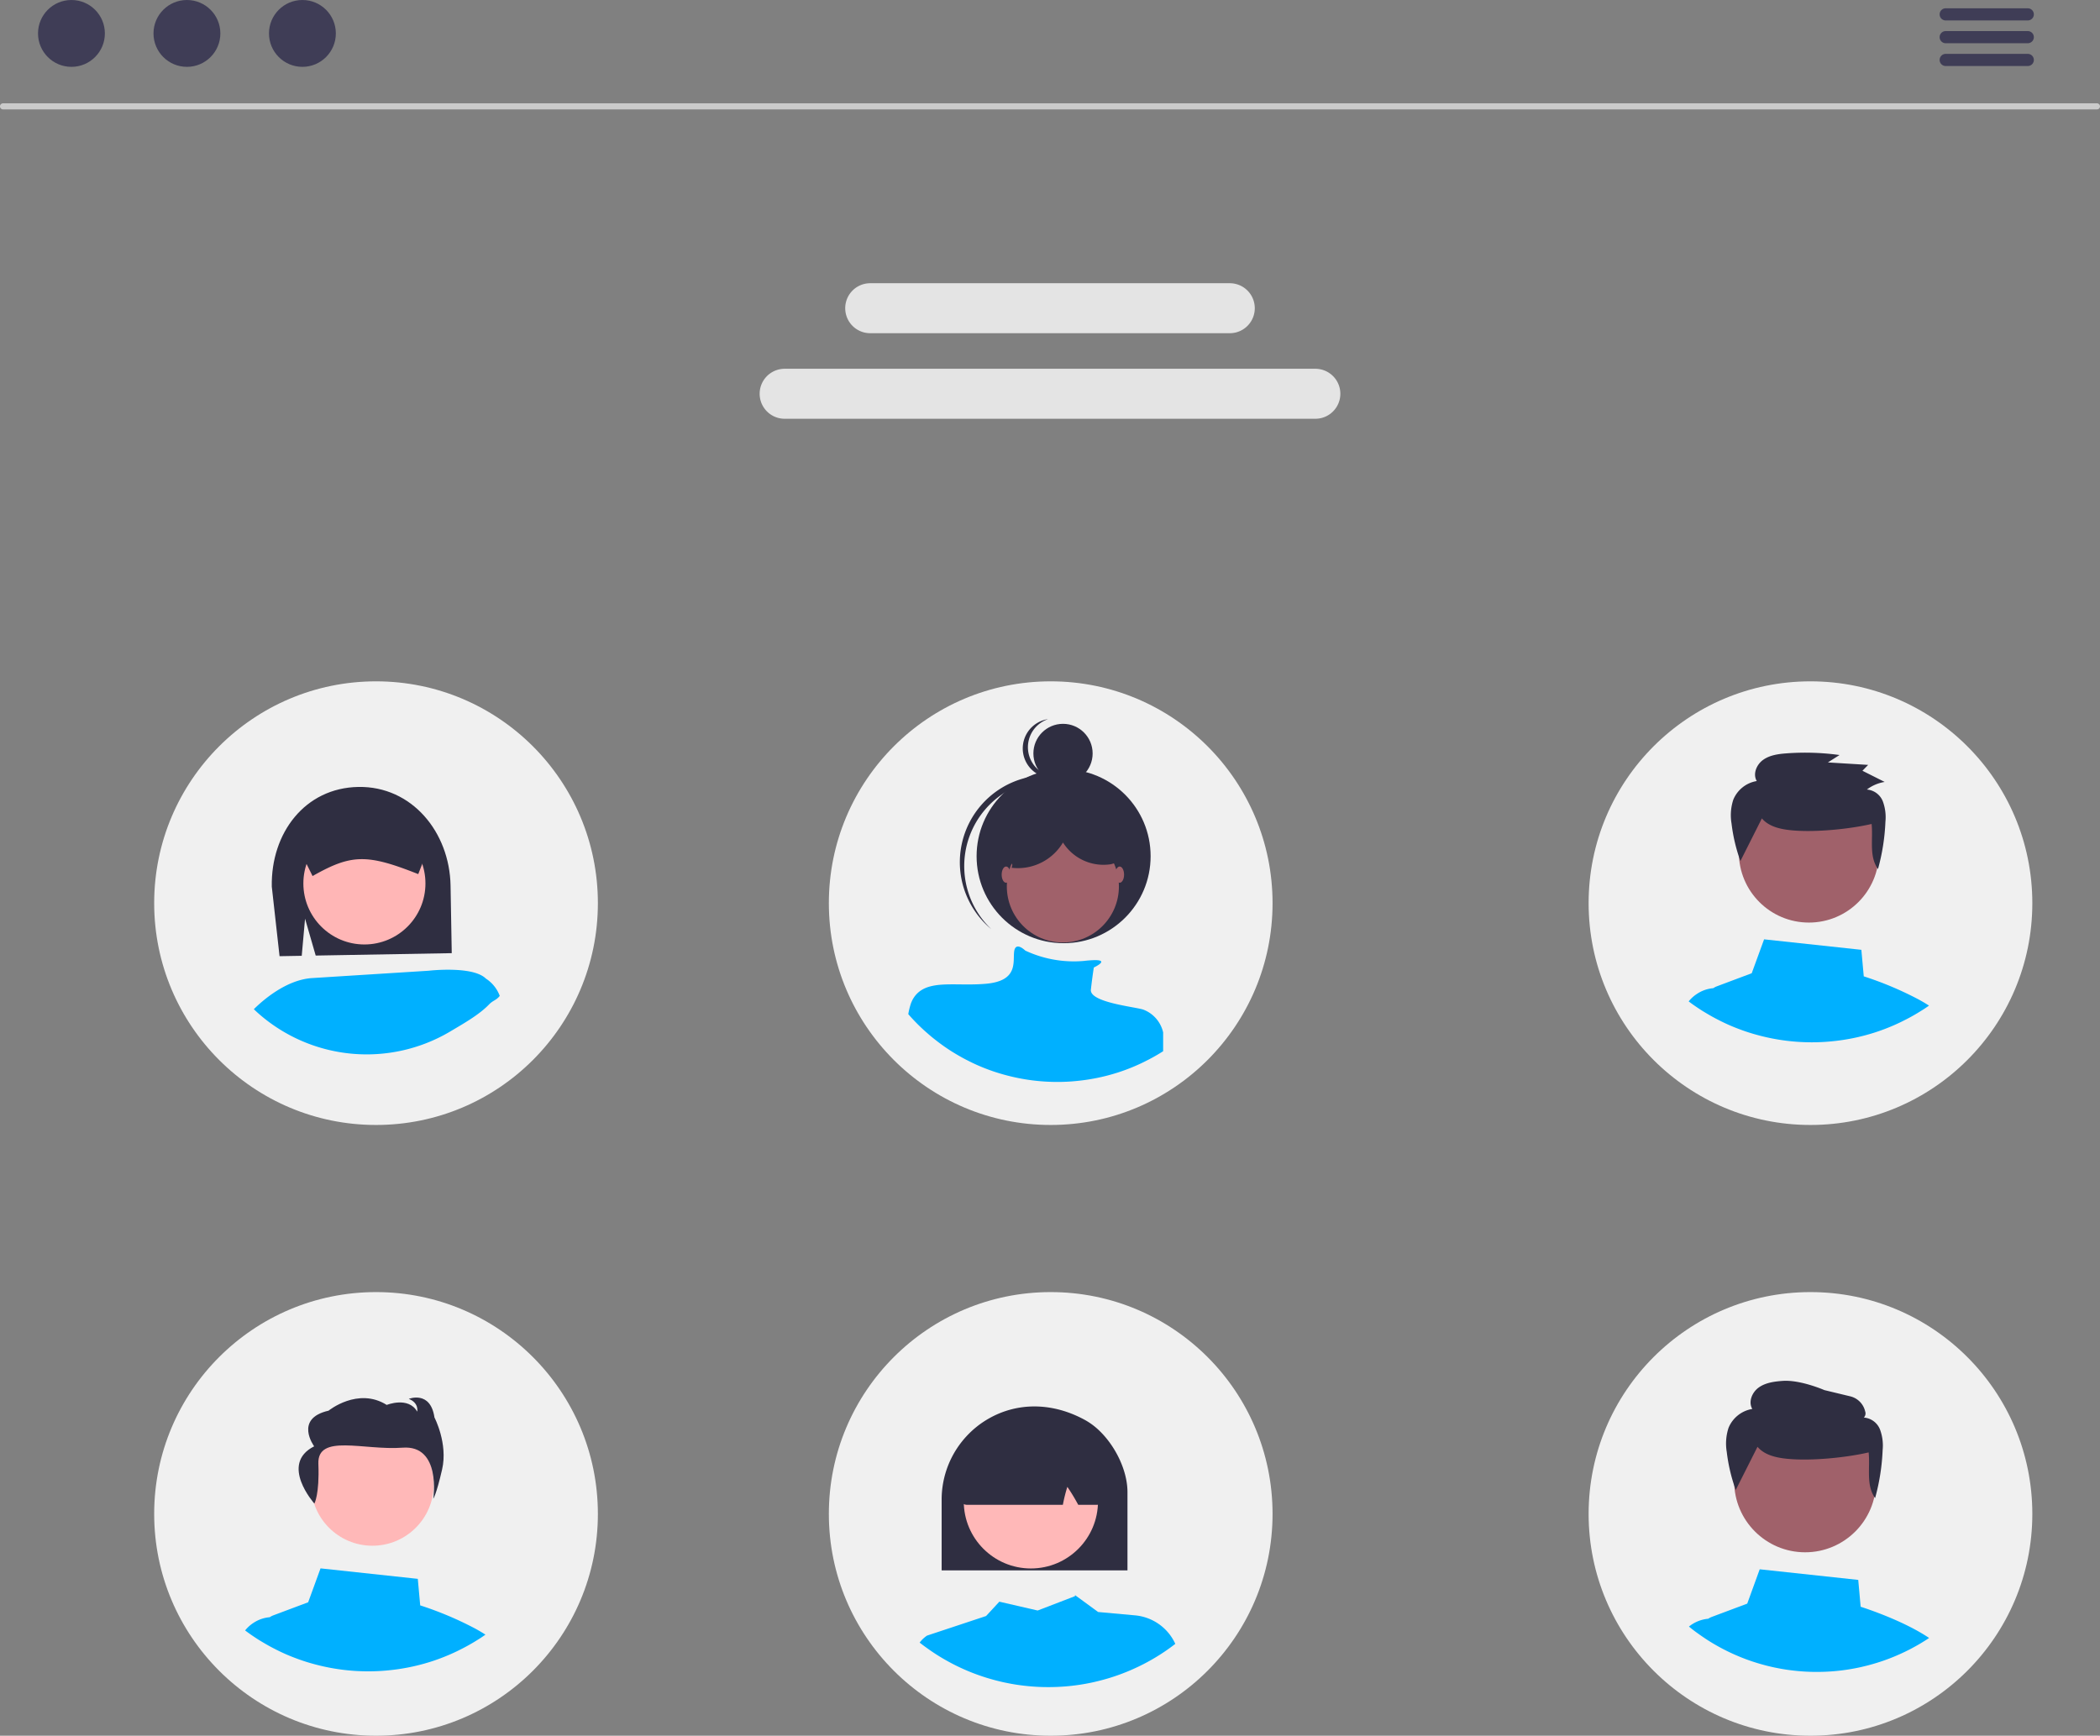 <svg data-name="Layer 1" xmlns="http://www.w3.org/2000/svg" width="691" height="571.228" viewBox="0 0 691 571.228" xmlns:xlink="http://www.w3.org/1999/xlink"><rect x="0" y="0" width="691" height="571.228" fill="#808080" stroke="none"/><path d="M944.5,200.386h-689a1,1,0,0,1,0-2h689a1,1,0,0,1,0,2Z" transform="translate(-254.5 -164.386)" fill="#cacaca"/><circle cx="23.508" cy="11" r="11" fill="#3f3d56"/><circle cx="61.508" cy="11" r="11" fill="#3f3d56"/><circle cx="99.508" cy="11" r="11" fill="#3f3d56"/><path d="M687.313,302.201H512.687a8.225,8.225,0,0,1,0-16.45H687.313a8.225,8.225,0,1,1,0,16.45Z" transform="translate(-254.5 -164.386)" fill="#e4e4e4"/><path d="M659.158,274.045H540.842a8.225,8.225,0,0,1,0-16.45H659.158a8.225,8.225,0,0,1,0,16.45Z" transform="translate(-254.5 -164.386)" fill="#e4e4e4"/><circle cx="123.732" cy="297.228" r="73" fill="#f0f0f0"/><circle cx="595.732" cy="297.228" r="73" fill="#f0f0f0"/><circle cx="345.732" cy="297.228" r="73" fill="#f0f0f0"/><path d="M885.712,493.253a112.493,112.493,0,0,0-17.946-7.552l-.79-8.73-32.006-3.448-4.068,11.158-11.486,4.31a5.605,5.605,0,0,0-1.166.607h-.012a11.342,11.342,0,0,0-5.269,1.821,11.665,11.665,0,0,0-2.816,2.526c1.554,1.178,3.168,2.271,4.832,3.315l.073.036c.474.291.959.583,1.444.862.875.522,1.773,1.02,2.672,1.493l.571.291c1.311.68,2.647,1.323,4.019,1.918.279.121.583.243.862.364.024.012.036.012.06.024.644.267,1.287.522,1.943.765a63.826,63.826,0,0,0,6.581,2.113,67.676,67.676,0,0,0,17.448,2.283c2.15,0,4.274-.097,6.375-.304a67.391,67.391,0,0,0,14.133-2.853c.011,0,.025-.012.036-.012a66.317,66.317,0,0,0,8.488-3.363c.011-.012.036-.012.049-.024.619-.291,1.214-.607,1.821-.911l.292-.146c.486-.255.972-.51,1.458-.777,1.214-.668,2.404-1.372,3.581-2.125.328-.194.644-.401.972-.619.461-.304.922-.619,1.372-.947C888.103,494.601,886.926,493.909,885.712,493.253Z" transform="translate(-254.5 -164.386)" fill="#00b0ff"/><circle cx="595.217" cy="280.567" r="23.051" fill="#a0616a"/><path d="M834.241,433.725c2.386,2.824,6.424,3.621,10.149,3.947,7.565.663,18.566-.413,25.959-2.12.528,5.114-.911,10.629,2.101,14.836a68.873,68.873,0,0,0,2.447-15.613,14.945,14.945,0,0,0-.865-6.687,6.15,6.15,0,0,0-5.239-3.863,13.131,13.131,0,0,1,5.857-2.504l-7.319-3.678,1.88-1.93-13.251-.811,3.838-2.438a83.222,83.222,0,0,0-17.435-.55c-2.7.199-5.523.579-7.711,2.144s-3.452,4.674-2.094,6.971a10.122,10.122,0,0,0-7.714,6.121,16.34,16.34,0,0,0-.586,7.854,55.676,55.676,0,0,0,2.919,12.35Z" transform="translate(-254.5 -164.386)" fill="#2f2e41"/><circle id="bfd52db7-3176-431c-b22d-4ccf50ae4673" data-name="Ellipse 188" cx="349.782" cy="247.958" r="9.746" fill="#2f2e41"/><path id="b31e8c25-48a3-409d-90cd-0f3aa66812dd-51" data-name="Path 969" d="M595.827,417.414a9.747,9.747,0,0,1,3.544-16.359,9.744,9.744,0,1,0,4.518,18.876,9.723,9.723,0,0,1-8.063-2.518Z" transform="translate(-254.5 -164.386)" fill="#2f2e41"/><circle id="fe71adb6-1e7d-40f2-ae2d-2f206863ade9" data-name="Ellipse 189" cx="349.978" cy="281.777" r="28.631" fill="#2f2e41"/><path id="e07a90a6-c331-41ef-a441-b6d8bd717078-52" data-name="Path 970" d="M579.008,430.399a28.626,28.626,0,0,1,39.678-3.002c-.233-.223-.467-.447-.709-.663a28.631,28.631,0,0,0-38.208,42.65q.082.073.164.145c.243.216.493.42.741.627a28.626,28.626,0,0,1-1.666-39.757Z" transform="translate(-254.5 -164.386)" fill="#2f2e41"/><circle id="fefa9ca9-d901-48cd-a772-63aab06ef99d" data-name="Ellipse 190" cx="349.735" cy="291.725" r="18.44" fill="#a0616a"/><path d="M637.232,504.155v6.187c-1.133.724-2.277,1.401-3.444,2.043-.467.257-.934.502-1.4.747l-.28.14c-.584.292-1.156.595-1.751.876-.011.012-.035.012-.047.023a63.744,63.744,0,0,1-8.16,3.234c-.011,0-.023.012-.035.012a64.798,64.798,0,0,1-13.588,2.743c-2.019.199-4.062.292-6.129.292a65.06,65.06,0,0,1-16.774-2.195,63.17,63.17,0,0,1-8.195-2.767c-.023-.012-.035-.012-.059-.023-.268-.117-.56-.233-.829-.35-1.319-.572-2.603-1.191-3.864-1.844l-.548-.28c-1.343-.712-2.662-1.459-3.958-2.265l-.07-.035a63.942,63.942,0,0,1-5.767-4.051c-.946-.724-1.856-1.483-2.743-2.276-.467-.397-.934-.817-1.377-1.226a63.195,63.195,0,0,1-4.845-4.996,23.617,23.617,0,0,1,.887-3.584l.011-.012a5.24,5.24,0,0,1,.245-.584,4.655,4.655,0,0,1,.222-.49c2.09-3.911,5.872-4.88,10.565-5.09,2.65-.117,5.58.012,8.674-.023,1.634-.012,3.327-.07,5.019-.222,10.681-.969,8.744-7.273,9.222-10.67.479-3.292,3.444-.444,3.642-.257l.011.012a37.672,37.672,0,0,0,19.378,3.397c1.144-.14,2.288-.222,3.432-.257,3.012-.035,2.358.829,1.32,1.541a13.055,13.055,0,0,1-1.576.887s-.479,2.918-.969,7.284c-.467,4.179,14.253,5.627,17.137,6.537h.011A10.527,10.527,0,0,1,637.232,504.155Z" transform="translate(-254.5 -164.386)" fill="#00b0ff"/><ellipse id="eb9de4e7-d719-4e1b-ab1d-c7fc470b1049" data-name="Ellipse 191" cx="331.053" cy="287.844" rx="1.456" ry="2.669" fill="#a0616a"/><ellipse id="a295d86f-11aa-4df2-91d0-9ecb8f1fab78" data-name="Ellipse 192" cx="368.419" cy="287.844" rx="1.456" ry="2.669" fill="#a0616a"/><path d="M354.877,466.726l3.503,12.135,44.766-.79-.392-22.234c-.31-17.599-12.748-32.778-30.347-32.467s-28.789,15.189-28.478,32.787l2.557,22.913,7.299-.129Z" transform="translate(-254.5 -164.386)" fill="#2f2e41"/><circle cx="119.907" cy="290.74" r="20.085" fill="#ffb6b6"/><path d="M396.395,441.023a7.79,7.79,0,0,0-1.383-4.298c-.092-.13-.185-.251-.278-.371a7.827,7.827,0,0,0-6.276-2.999l-14.436.26-14.427.251a7.817,7.817,0,0,0-7.659,7.938l3.435,6.916,1.977,3.974.325-.186c12.486-7.019,17.593-7.111,34.118-.585l.334.13,1.309-3.351,2.971-7.603Z" transform="translate(-254.5 -164.386)" fill="#2f2e41"/><path d="M414.387,486.448c-4.308-4.298-18.884-2.59-18.884-2.59L357.032,486.281c-8.532.631-16.219,7.464-19.004,10.231.445.436.901.863,1.365,1.272a53.853,53.853,0,0,0,63.333,6.016c4.122-2.46,9.396-5.41,12.701-8.854,1.309-1.355,2.357-1.328,3.517-2.814A11.589,11.589,0,0,0,414.387,486.448Z" transform="translate(-254.5 -164.386)" fill="#00b0ff"/><circle cx="123.732" cy="498.228" r="73" fill="#f0f0f0"/><circle cx="595.732" cy="498.228" r="73" fill="#f0f0f0"/><circle cx="345.732" cy="498.228" r="73" fill="#f0f0f0"/><circle cx="122.537" cy="488.518" r="20.181" fill="#ffb8b8"/><path d="M357.944,659.218s1.715-3.011,1.316-13.071,14.92-4.37,27.72-5.33,10.091,16.795,10.091,16.795.923-1.055,2.901-9.624-2.512-17.108-2.512-17.108c-1.322-9.004-8.447-6.118-8.447-6.118,3.431,1.336,2.772,4.192,2.772,4.192-2.905-5.092-10.03-2.207-10.03-2.207-9.503-5.963-19.134,1.89-19.134,1.89-11.48,2.605-4.747,11.735-4.747,11.735C346.328,646.206,357.944,659.218,357.944,659.218Z" transform="translate(-254.5 -164.386)" fill="#2f2e41"/><path d="M410.712,700.269a112.493,112.493,0,0,0-17.946-7.552l-.79-8.73-32.006-3.448-4.068,11.158-11.486,4.31a5.605,5.605,0,0,0-1.166.607h-.012a11.342,11.342,0,0,0-5.269,1.821,11.665,11.665,0,0,0-2.816,2.526c1.554,1.178,3.168,2.271,4.832,3.315l.073.036c.474.291.959.583,1.444.862.875.522,1.773,1.02,2.672,1.493l.571.291c1.311.68,2.647,1.323,4.019,1.918.279.121.583.243.862.364.024.012.036.012.06.024.644.267,1.287.522,1.943.765a63.824,63.824,0,0,0,6.581,2.113,67.676,67.676,0,0,0,17.448,2.283c2.15,0,4.274-.097,6.375-.304a67.391,67.391,0,0,0,14.133-2.853c.011,0,.025-.012.036-.012A66.317,66.317,0,0,0,404.689,707.894c.011-.012.036-.012.049-.024.619-.291,1.214-.607,1.821-.911l.292-.146c.486-.255.972-.51,1.458-.777,1.214-.668,2.404-1.372,3.581-2.125.328-.194.644-.401.972-.619.461-.304.922-.619,1.372-.947C413.103,701.617,411.926,700.925,410.712,700.269Z" transform="translate(-254.5 -164.386)" fill="#00b0ff"/><path d="M627.988,696,615.838,694.895l-7.27-5.31a.041.041,0,0,0-.009-.028l-.019.009-.291-.216-.038.338-12.271,4.719-12.608-2.908-4.362,4.719-19.428,6.445a9.87,9.87,0,0,0-2.43,2.298l.001.012c.816.638,1.654,1.268,2.503,1.864a64.474,64.474,0,0,0,5.995,3.846,67.54,67.54,0,0,0,16.004,6.576q.76.211,1.52.394c.882.216,1.773.422,2.664.591q2.702.563,5.469.882a67.051,67.051,0,0,0,8.171.488q2.801,0,5.544-.216a68.346,68.346,0,0,0,9.55-1.454c.113-.028.225-.047.338-.084a67.548,67.548,0,0,0,13.959-4.859c.685-.328,1.37-.666,2.045-1.013q2.491-1.28,4.841-2.758c1.182-.732,2.336-1.51,3.462-2.317.694-.497,1.379-1.004,2.054-1.529l-.073-.155A16.163,16.163,0,0,0,627.988,696Z" transform="translate(-254.5 -164.386)" fill="#00b0ff"/><path d="M616.382,635.363a22.349,22.349,0,0,0-4.756-3.593c-10.742-5.929-22.477-6.032-32.196-.291a30.304,30.304,0,0,0-6.557,5.206,30.681,30.681,0,0,0-8.528,21.145V681.208H625.491V655.438C625.491,648.534,621.692,640.541,616.382,635.363Z" transform="translate(-254.5 -164.386)" fill="#2f2e41"/><circle cx="339.21" cy="494.1" r="22.084" fill="#ffb8b8"/><path d="M616.363,638.44a2.73,2.73,0,0,0-1.548-2.205c-13.818-6.454-27.834-6.285-41.634.507H572.929l-.085.347c-2.72,20.957-2.336,21.417-2.167,21.605a2.73,2.73,0,0,0,.967.704,2.648,2.648,0,0,0,1.079.225h31.502l.075-.356a51.455,51.455,0,0,1,1.407-5.554A61.659,61.659,0,0,1,609.168,659.397l.131.225h6.126a2.171,2.171,0,0,0,.347-.028,2.627,2.627,0,0,0,1.642-.854C617.583,658.562,617.977,658.131,616.363,638.44Z" transform="translate(-254.5 -164.386)" fill="#2f2e41"/><path d="M866.745,693.165l-.796-8.832-32.421-3.493L829.424,692.141l-11.639,4.361a5.687,5.687,0,0,0-1.197.613A11.758,11.758,0,0,0,810.242,699.693c.265.219.53.43.796.64.055.055.119.101.174.146.741.576,1.5,1.143,2.267,1.682.201.146.403.293.613.43a60.831,60.831,0,0,0,5.229,3.319q2.578,1.467,5.294,2.706a65.458,65.458,0,0,0,10.304,3.703q.741.206,1.481.384c.859.21,1.728.411,2.596.576q2.633.549,5.33.859a65.348,65.348,0,0,0,7.963.475q2.729,0,5.404-.21a66.611,66.611,0,0,0,9.307-1.417c.11-.027.22-.046.329-.082a65.832,65.832,0,0,0,13.604-4.736c.667-.32,1.335-.649,1.993-.987q2.428-1.248,4.718-2.688c.549-.338,1.088-.686,1.628-1.051C880.98,697.864,868.939,693.869,866.745,693.165Z" transform="translate(-254.5 -164.386)" fill="#00b0ff"/><circle id="e8fe815c-89b6-45a1-8f09-a3d9b2d7a5fa" data-name="Ellipse 109" cx="593.973" cy="487.515" r="23.346" fill="#a0616a"/><path id="b463a6a0-335d-4c85-b501-8d2679f87106-53" data-name="Path 696" d="M832.802,640.527c2.417,2.86,6.506,3.667,10.279,3.995,7.662.672,18.804-.418,26.292-2.146.538,5.18-.922,10.765,2.128,15.026a69.759,69.759,0,0,0,2.478-15.814,15.146,15.146,0,0,0-.876-6.773,6.228,6.228,0,0,0-5.306-3.912,1.947,1.947,0,0,0,.427-2.037,6.622,6.622,0,0,0-5.02-4.974l-8.404-2.026s-7.886-3.459-13.778-3.025c-2.735.201-5.594.586-7.81,2.171s-3.496,4.734-2.12,7.06a10.251,10.251,0,0,0-7.812,6.199,16.549,16.549,0,0,0-.593,7.955,56.385,56.385,0,0,0,2.956,12.508Z" transform="translate(-254.5 -164.386)" fill="#2f2e41"/><path d="M624.156,442a8.976,8.976,0,0,0-4.392-5.27,25.043,25.043,0,0,0-6.624-2.328,43.582,43.582,0,0,0-12.405-1.698c-4.184.206-8.46,1.65-11.303,4.726s-3.896,7.962-1.826,11.603l-.229.941a17.285,17.285,0,0,0,16.893-8.321,15.78,15.78,0,0,0,14.935,7.257,6.997,6.997,0,0,0,2.667-.767A5.549,5.549,0,0,0,624.156,442Z" transform="translate(-254.5 -164.386)" fill="#2f2e41"/><path d="M921.732,171.114h-27a2,2,0,0,1,0-4h27a2,2,0,0,1,0,4Z" transform="translate(-254.5 -164.386)" fill="#3f3d56"/><path d="M921.732,178.614h-27a2,2,0,0,1,0-4h27a2,2,0,0,1,0,4Z" transform="translate(-254.5 -164.386)" fill="#3f3d56"/><path d="M921.732,186.114h-27a2,2,0,0,1,0-4h27a2,2,0,0,1,0,4Z" transform="translate(-254.5 -164.386)" fill="#3f3d56"/></svg>